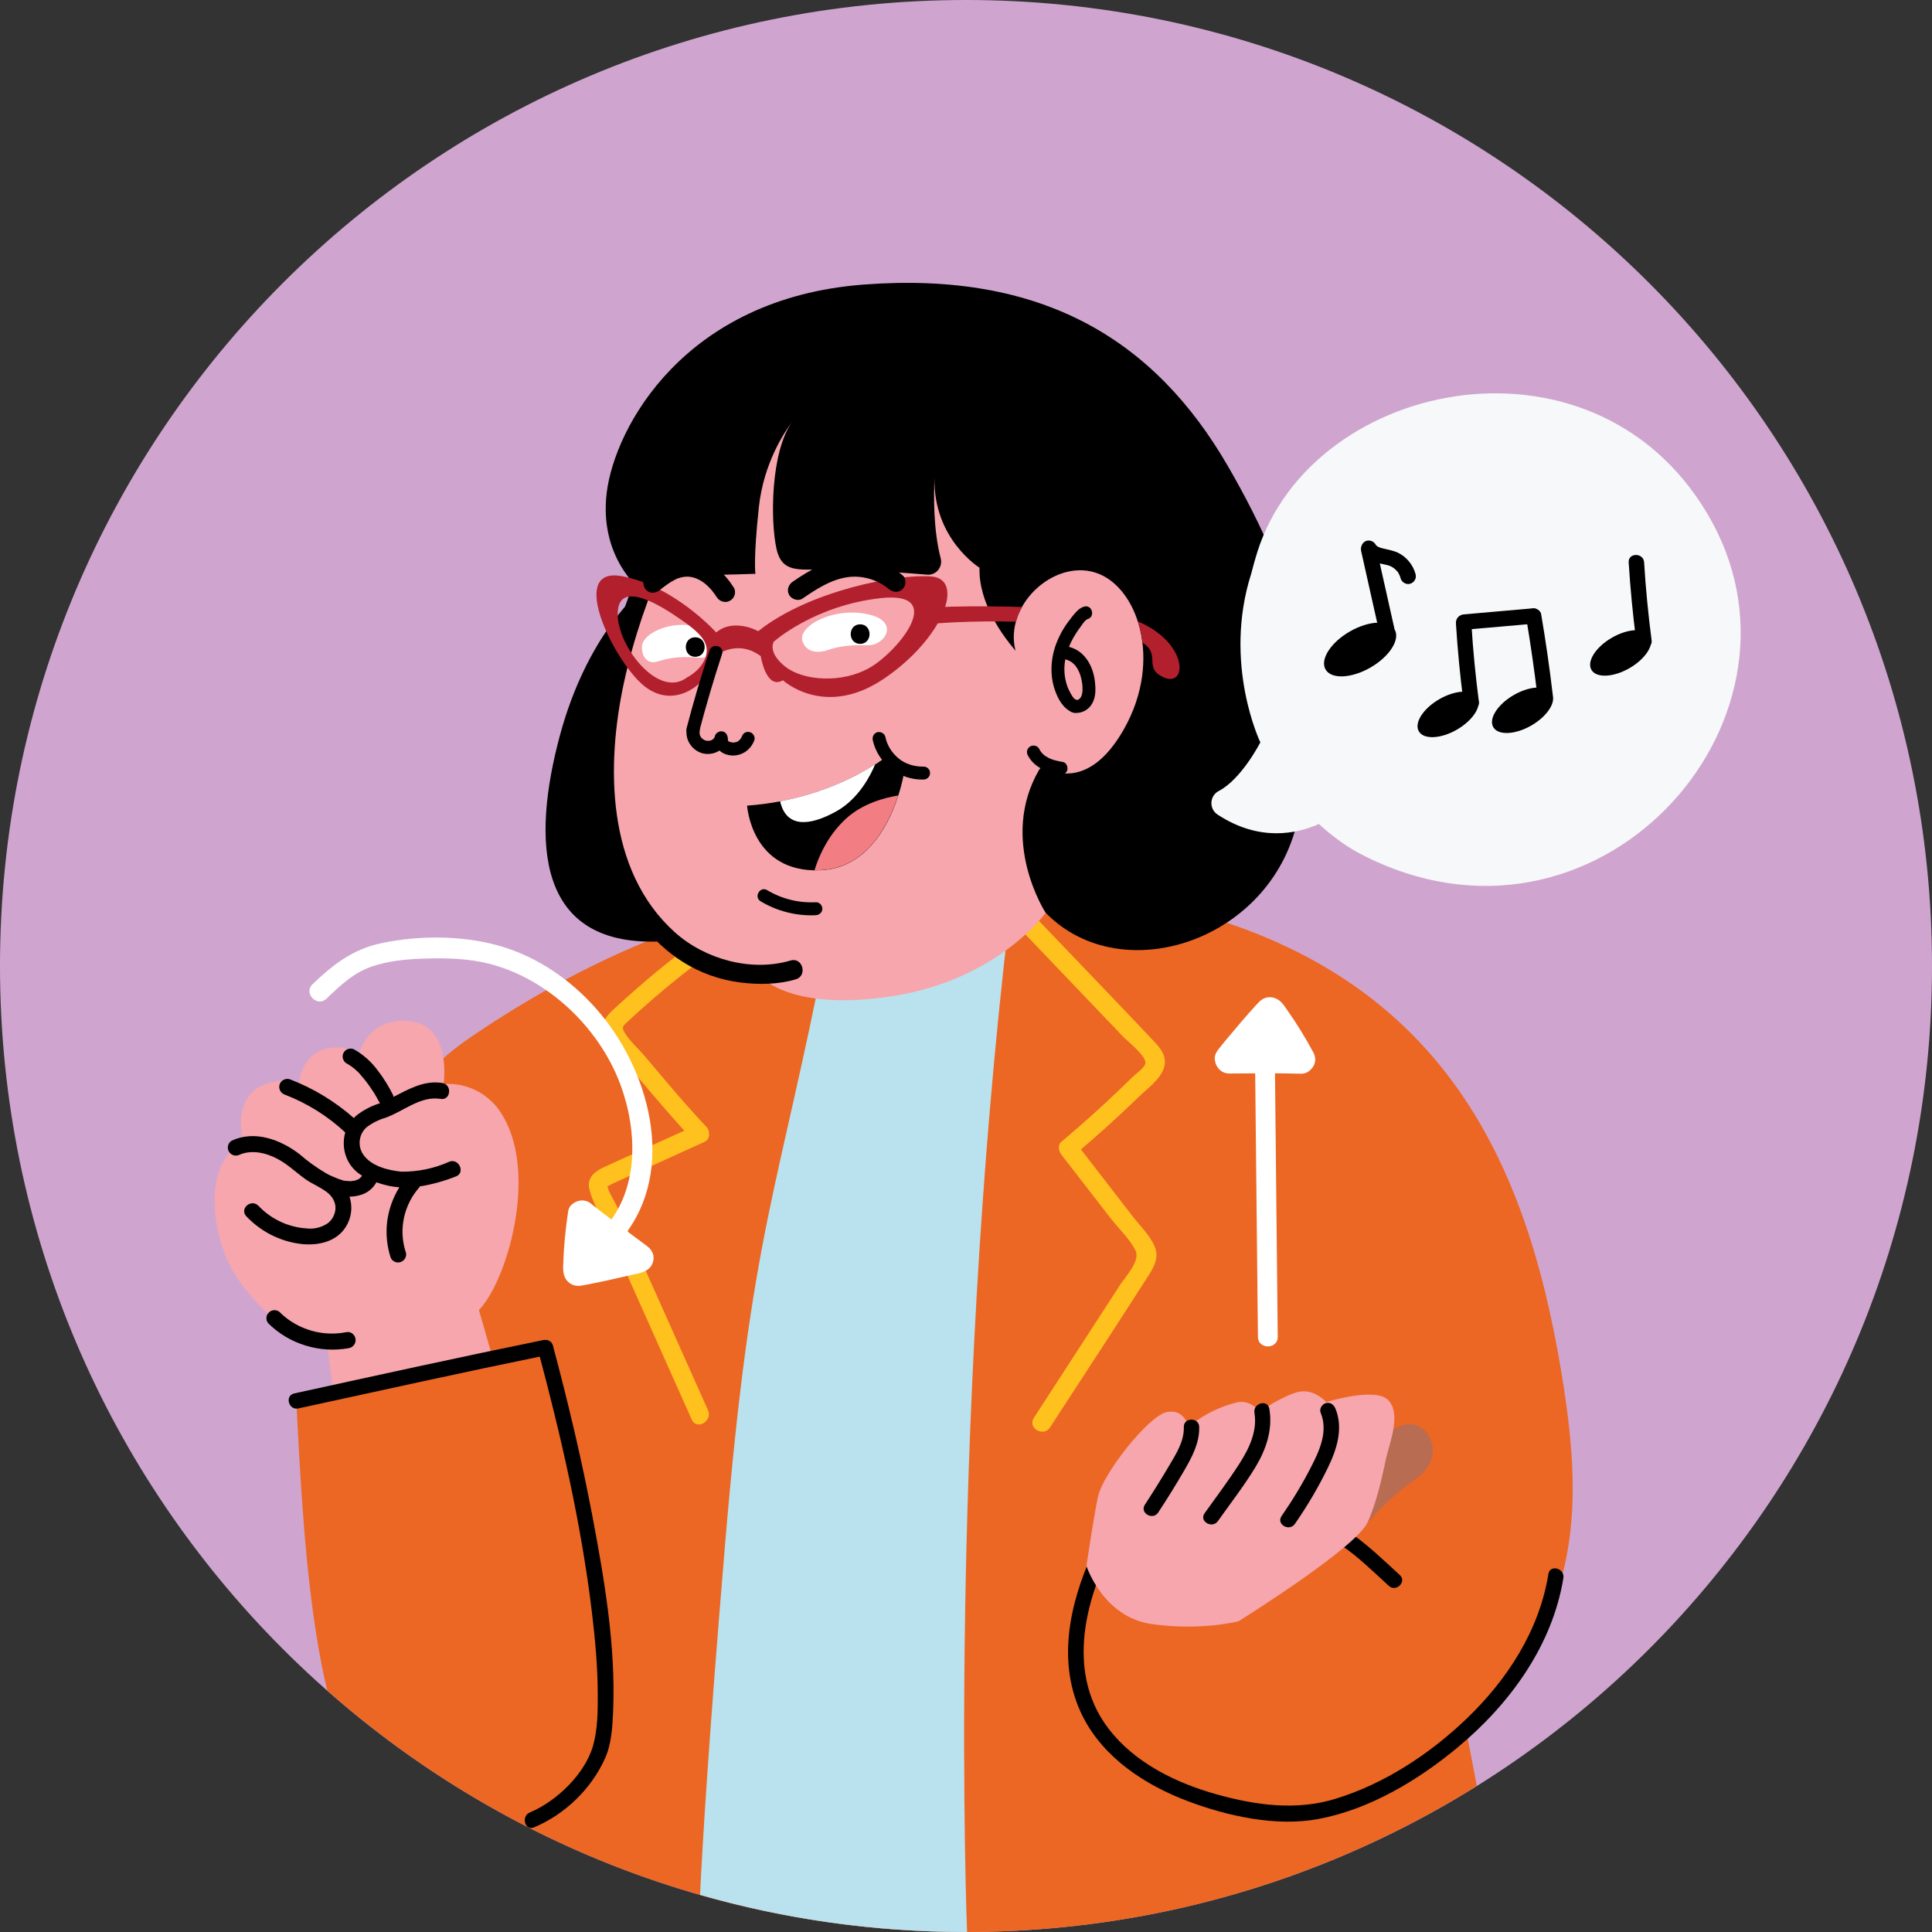<svg width="200" height="200" viewBox="0 0 200 200" fill="none" xmlns="http://www.w3.org/2000/svg">
<rect x="0" y="0" width="200" height="200" fill="#333333" stroke="none"/>
<g clip-path="url(#clip0_520_6464)">
<path d="M100 200C155.228 200 200 155.228 200 100C200 44.772 155.228 0 100 0C44.772 0 0 44.772 0 100C0 155.228 44.772 200 100 200Z" fill="#CFA5CF"/>
<path d="M161.67 142.27C157.91 119.4 148.64 98.5 116.4 92.87C98.61 89.76 75.31 89.2 48.6 107.45C31.01 119.47 41 140.44 37.95 142.98L30.68 145.03C30.68 145.03 31.1 154.76 31.78 161.56C32.34 167.18 33.04 171.55 33.88 175.01C51.5 190.56 74.65 200 100 200C119.42 200 137.54 194.46 152.88 184.88L151.84 179.43C163.25 167.48 164.16 157.47 161.67 142.27Z" fill="#EC6723"/>
<path d="M113.07 160.83C110.68 166.11 109.36 172.25 112.08 177.67C114.26 182 118.55 184.79 122.97 186.46C127.1 188.01 132.09 189.12 136.49 188.3C141.8 187.3 146.81 184.29 150.91 180.88C156.27 176.42 160.7 170.37 161.84 163.36C162 162.35 160.46 161.92 160.29 162.93C159.35 168.78 156.04 173.87 151.82 177.92C148.01 181.57 143.32 184.66 138.25 186.21C134.18 187.46 129.98 186.88 125.94 185.75C121.73 184.57 117.46 182.49 114.75 178.94C110.82 173.79 111.95 167.17 114.45 161.64C114.88 160.7 113.5 159.89 113.07 160.83Z" fill="black"/>
<path d="M74.1 95.95C71.79 97.56 69.55 99.26 67.39 101.07C66.29 102 65.2 102.95 64.14 103.92C63.42 104.59 62.39 105.34 62.38 106.44C62.38 107.49 63.34 108.32 63.96 109.06C64.85 110.11 65.74 111.17 66.64 112.22C68.32 114.2 70 116.17 71.78 118.06C71.85 117.55 71.91 117.04 71.98 116.53C68.85 117.95 65.71 119.36 62.59 120.79C61.54 121.27 60.67 121.95 61.04 123.24C61.47 124.74 62.35 126.21 62.98 127.63C65.86 134.07 68.74 140.52 71.61 146.96C72.12 148.1 73.8 147.11 73.29 145.98C70.75 140.29 68.21 134.61 65.67 128.92C65.06 127.56 64.45 126.19 63.84 124.83C63.67 124.44 62.84 123.16 62.9 122.72C62.88 122.88 63.14 122.66 63.33 122.57C63.7 122.4 64.08 122.23 64.45 122.06C67.28 120.77 70.11 119.49 72.94 118.2C73.53 117.93 73.53 117.09 73.14 116.67C71.71 115.15 70.34 113.58 68.99 111.99C68.23 111.1 67.48 110.21 66.73 109.32C66.07 108.54 65.15 107.74 64.64 106.86C64.3 106.27 64.55 106.17 65 105.74C65.44 105.32 65.89 104.91 66.34 104.51C67.24 103.7 68.16 102.91 69.1 102.13C71.02 100.54 73.02 99.03 75.06 97.61C76.1 96.92 75.13 95.23 74.1 95.95Z" fill="#FFC11E"/>
<path d="M105.09 95.62C108.8 99.51 112.52 103.4 116.23 107.28C116.73 107.81 118.76 109.37 118.56 110.12C118.44 110.57 117.53 111.2 117.2 111.53C116.75 111.97 116.3 112.41 115.85 112.84C113.92 114.69 111.93 116.46 109.89 118.18C109.45 118.55 109.59 119.17 109.89 119.55C111.57 121.72 113.24 123.89 114.92 126.05C115.74 127.11 116.96 128.26 117.55 129.46C118.07 130.52 116.51 132.15 115.94 133.03C112.97 137.61 109.99 142.2 107.02 146.78C106.34 147.83 108.02 148.81 108.7 147.76C112.12 142.49 115.57 137.24 118.95 131.95C119.53 131.04 119.99 130.1 119.53 129.03C119.04 127.87 117.96 126.84 117.2 125.85C115.22 123.29 113.24 120.73 111.26 118.16C111.26 118.62 111.26 119.08 111.26 119.53C113.54 117.61 115.76 115.61 117.9 113.53C118.76 112.69 120.17 111.7 120.51 110.48C120.82 109.39 120.17 108.55 119.47 107.81C115.17 103.25 110.8 98.74 106.47 94.2C105.6 93.34 104.23 94.72 105.09 95.62Z" fill="#FFC11E"/>
<path d="M104.51 94.71C106.38 78.95 90.89 70.46 85.68 97.22C80.47 123.97 77.82 127.04 75.08 159.63C73.36 180.13 72.71 191.03 72.47 196.16C81.22 198.66 90.45 200 100 200C100.04 200 100.08 200 100.11 200C100.11 199.94 98.08 148.98 104.51 94.71Z" fill="#B9E2EE"/>
<path d="M66.36 61.13C66.36 61.13 60.78 65.59 57.94 76.21C55.1 86.82 55.26 98.3 68.84 97.43C68.84 97.43 57.32 87.32 66.36 61.13Z" fill="black"/>
<path d="M78.5 100.83C78.5 100.83 81.32 104.81 92.32 103.13C103.32 101.45 108.26 94.48 108.26 94.48C108.26 94.48 103.17 86.67 107.85 79.26C107.85 79.26 112.29 82.69 116.38 75.48C120.47 68.27 117.73 60.59 113.38 59.26C109.03 57.93 103.96 62.7 105.15 67.36C105.15 67.36 101.87 64.16 103.01 57.32C104.15 50.48 104.15 50.48 104.15 50.48L96.91 46.39L82.51 42.27L68.6 50.7L67.68 57.96C67.68 57.96 61.12 71.68 62.73 83.42C64.34 95.16 72.41 101.25 78.5 100.83Z" fill="#F6A6AC"/>
<path d="M62.81 50.98C61.97 57.73 66.36 61.13 66.36 61.13L67.8 58.58C67.98 60.29 68.65 59.57 71.96 59.54C75.27 59.51 78.2 59.4 78.2 59.4C78.2 59.4 77.97 57.93 78.56 52.48C79.05 47.9 81.27 44.63 81.98 43.71C79.79 46.78 79.73 53.87 80.38 56.8C81.05 59.82 83.34 58.73 87.74 58.94C90.52 59.06 93.88 59.32 95.99 59.49C96.91 59.56 97.61 58.7 97.38 57.8C96.61 54.83 96.65 51.3 96.74 49.46C96.59 55.79 101.4 58.77 101.4 58.77C101.28 62.52 104.02 66.05 104.88 67.06C104.93 67.13 104.98 67.18 105.01 67.22C105.03 67.24 105.05 67.27 105.06 67.29C105.07 67.31 105.09 67.32 105.09 67.32C105.12 67.35 105.12 67.35 105.12 67.35C103.93 62.7 109 57.93 113.35 59.26C117.71 60.59 120.44 68.26 116.35 75.48C112.6 82.11 108.53 79.74 107.91 79.31C107.82 79.4 107.71 79.51 107.59 79.66C107.59 79.66 107.59 79.66 107.58 79.67C103.34 86.95 108.24 94.48 108.24 94.48C116.17 102.64 132.05 97.28 134.45 84.32C136.84 71.35 134.68 61.32 127.11 48.25C119.55 35.19 107.93 28.04 89.39 29.46C70.85 30.87 63.65 44.23 62.81 50.98Z" fill="black"/>
<path d="M117.8 64.33C118.02 65.03 118.19 65.77 118.29 66.54C120.24 67.79 118.29 69.15 120.49 70.13C122.91 71.2 123.06 66.57 117.8 64.33Z" fill="#B3202D"/>
<path d="M96.11 64.6C96.11 64.6 99.21 64.3 103.44 64.33C104 64.34 104.58 64.34 105.18 64.36C105.32 63.83 105.53 63.32 105.81 62.84C104.8 62.8 103.87 62.78 103.02 62.78C99.1 62.72 96.94 62.87 96.94 62.87L96.11 64.6Z" fill="#B3202D"/>
<path d="M90.17 63.67C93.08 64.45 91.61 66.89 89.74 66.8C87.87 66.71 86.44 67.02 85.7 67.29C84.96 67.56 83.54 67.72 83.07 66.38C82.53 64.79 86.48 62.67 90.17 63.67Z" fill="white"/>
<path d="M72.86 65.14C74.72 65.99 74.43 68.28 72.25 68.08C70.07 67.88 68.89 68.23 68.03 68.49C67.17 68.75 66.44 68.18 66.45 66.97C66.46 65.41 70.13 63.9 72.86 65.14Z" fill="white"/>
<path d="M81.84 99.43C77.79 100.64 72.97 99.31 69.86 96.51C62.75 90.12 62.73 79.24 64.6 70.62C65.59 66.07 67.12 61.63 69.04 57.39C69.57 56.22 67.83 55.19 67.3 56.37C63.45 64.88 60.59 74.61 61.8 84.03C62.85 92.23 67.85 100.6 76.67 101.71C78.53 101.94 80.57 101.92 82.38 101.38C83.62 101.01 83.09 99.06 81.84 99.43Z" fill="black"/>
<path d="M66.15 70.53C69.2 73.59 72.34 71.22 73.16 69.85C73.97 68.49 74.03 67.92 74.03 67.92C74.03 67.92 76.25 66.08 78.75 67.92C78.75 67.92 79.3 71.45 81.05 70.42C81.05 70.42 85.36 74.43 91.52 70.25C97.68 66.07 99.89 59.98 96.46 59.68C93.02 59.37 83.78 61.12 78.49 65.34C78.49 65.34 75.98 63.93 74.14 65.47C74.14 65.47 69.87 60.7 64.41 59.65C58.94 58.61 63.09 67.47 66.15 70.53ZM80.11 66.42C80.11 66.42 84.28 62.68 91.17 61.92C98.06 61.16 93.02 67.37 90.1 69.08C87.17 70.8 83.09 70.48 81.24 68.97C79.4 67.47 80.11 66.42 80.11 66.42ZM69.6 63.54C72.3 65.31 73.48 66.37 73.09 67.87C72.7 69.36 71.12 70.13 71.12 70.13C68.2 72.35 64.06 67.04 63.95 63.76C63.82 60.49 66.89 61.77 69.6 63.54Z" fill="#B3202D"/>
<path d="M76.79 76.25C76.79 76.26 76.74 76.39 76.78 76.29C76.82 76.19 76.77 76.3 76.76 76.32C76.73 76.38 76.69 76.44 76.65 76.5C76.58 76.6 76.72 76.42 76.67 76.48C76.65 76.51 76.62 76.53 76.6 76.56C76.55 76.61 76.49 76.65 76.45 76.7C76.47 76.68 76.56 76.62 76.49 76.67C76.46 76.69 76.43 76.71 76.4 76.73C76.37 76.75 76.34 76.77 76.31 76.78C76.29 76.79 76.17 76.84 76.28 76.8C76.39 76.76 76.26 76.81 76.24 76.81C76.2 76.82 76.17 76.83 76.13 76.84C76.1 76.85 76.04 76.85 76.02 76.86C76.06 76.83 76.16 76.85 76.04 76.86C75.97 76.87 75.9 76.87 75.83 76.86C75.82 76.86 75.67 76.84 75.78 76.86C75.89 76.88 75.76 76.85 75.73 76.85C75.66 76.83 75.58 76.81 75.51 76.79C75.39 76.75 75.59 76.84 75.52 76.79C75.49 76.77 75.45 76.76 75.42 76.74C75.4 76.73 75.28 76.67 75.37 76.71C75.41 76.74 75.41 76.74 75.39 76.72C75.35 76.68 75.37 76.7 75.42 76.77C75.41 76.75 75.39 76.72 75.38 76.7C75.31 76.59 75.42 76.84 75.38 76.7C75.36 76.64 75.35 76.57 75.34 76.51C75.32 76.43 75.35 76.66 75.34 76.54C75.34 76.5 75.33 76.45 75.33 76.41C75.3 76.06 75.04 75.72 74.66 75.74C74.32 75.76 73.96 76.04 73.99 76.41C74.01 76.64 74.03 76.88 74.1 77.1C74.21 77.4 74.37 77.63 74.63 77.82C75 78.1 75.52 78.23 75.98 78.21C76.96 78.16 77.76 77.53 78.09 76.62C78.21 76.29 77.96 75.87 77.62 75.79C77.24 75.69 76.92 75.89 76.79 76.25Z" fill="black"/>
<path d="M74.02 76.19C74.01 76.23 74 76.27 73.98 76.31C73.94 76.43 74.05 76.19 73.98 76.3C73.96 76.33 73.95 76.36 73.93 76.39C73.87 76.48 73.9 76.41 73.95 76.37C73.92 76.39 73.89 76.44 73.86 76.47C73.84 76.49 73.78 76.53 73.77 76.56C73.79 76.52 73.88 76.48 73.79 76.54C73.76 76.56 73.73 76.58 73.7 76.6C73.66 76.62 73.58 76.7 73.69 76.61C73.66 76.63 73.58 76.65 73.54 76.66C73.5 76.67 73.46 76.68 73.41 76.69C73.33 76.71 73.56 76.68 73.43 76.69C73.35 76.69 73.23 76.67 73.16 76.69C73.21 76.68 73.3 76.71 73.18 76.69C73.14 76.68 73.09 76.67 73.05 76.66C73.01 76.65 72.98 76.64 72.94 76.62C72.8 76.57 73.06 76.69 72.94 76.62C72.87 76.58 72.8 76.54 72.73 76.49C72.66 76.45 72.83 76.58 72.74 76.5C72.71 76.47 72.67 76.44 72.64 76.41C72.63 76.4 72.62 76.39 72.61 76.38C72.56 76.32 72.57 76.33 72.63 76.41C72.61 76.41 72.58 76.33 72.57 76.32C72.55 76.29 72.53 76.26 72.51 76.22C72.5 76.2 72.49 76.18 72.48 76.16C72.46 76.11 72.47 76.13 72.5 76.22C72.47 76.21 72.44 76.02 72.43 75.98C72.43 75.97 72.41 75.87 72.41 75.87C72.42 75.97 72.43 75.99 72.42 75.94C72.42 75.92 72.42 75.9 72.42 75.87C72.42 75.78 72.42 75.69 72.44 75.6C72.46 75.44 72.35 75.23 72.24 75.12C72.12 75 71.93 74.92 71.76 74.92C71.59 74.93 71.41 74.98 71.28 75.12C71.15 75.26 71.11 75.41 71.08 75.6C70.94 76.67 71.7 77.71 72.72 77.98C73.8 78.26 75.03 77.68 75.3 76.56C75.38 76.22 75.19 75.81 74.83 75.73C74.5 75.64 74.11 75.83 74.02 76.19Z" fill="black"/>
<path d="M72.38 75.73C73.09 73.03 73.88 70.34 74.75 67.69C75.02 66.87 73.72 66.51 73.45 67.33C72.58 69.98 71.78 72.67 71.08 75.37C70.86 76.21 72.16 76.57 72.38 75.73Z" fill="black"/>
<path d="M93.44 59.56C91.88 58.25 89.84 57.5 87.79 57.72C85.65 57.95 83.8 59.02 82.06 60.22C81.61 60.53 81.41 61.1 81.7 61.6C81.96 62.04 82.63 62.27 83.08 61.96C84.48 61 86 60 87.72 59.75C89.23 59.53 90.85 60 92.01 60.98C92.43 61.33 93.03 61.39 93.44 60.98C93.8 60.63 93.86 59.91 93.44 59.56Z" fill="black"/>
<path d="M75.95 60.81C75.01 59.33 73.63 58.02 71.83 57.75C69.89 57.46 68.33 58.47 66.89 59.64C66.47 59.99 66.53 60.71 66.89 61.07C67.31 61.49 67.89 61.42 68.32 61.07C68.81 60.67 69.32 60.29 69.89 60C70.36 59.76 70.94 59.65 71.41 59.71C72.64 59.88 73.56 60.82 74.2 61.82C74.49 62.28 75.1 62.46 75.58 62.18C76.05 61.92 76.25 61.27 75.95 60.81Z" fill="black"/>
<path d="M89.04 66.65C90.34 66.65 90.34 64.63 89.04 64.63C87.74 64.63 87.74 66.65 89.04 66.65Z" fill="black"/>
<path d="M71.97 67.99C73.27 67.99 73.27 65.97 71.97 65.97C70.67 65.97 70.67 67.99 71.97 67.99Z" fill="black"/>
<path d="M95.61 79.36C94.69 79.38 93.7 79.09 93.02 78.51C92.65 78.2 92.39 77.9 92.16 77.54C91.9 77.11 91.76 76.79 91.65 76.27C91.57 75.92 91.16 75.71 90.82 75.8C90.46 75.9 90.27 76.27 90.35 76.63C90.89 79.04 93.13 80.77 95.61 80.7C95.97 80.69 96.28 80.4 96.28 80.03C96.29 79.67 95.98 79.35 95.61 79.36Z" fill="black"/>
<path d="M92.01 78.13C92.01 78.13 86.62 82.72 77.34 83.4C77.34 83.4 77.77 90.38 84.92 90.09C92.07 89.8 93.58 80.01 93.58 80.01L92.01 78.13Z" fill="black"/>
<path d="M80.76 82.95C81.37 85.67 83.74 85.58 86.61 83.97C88.92 82.67 90.16 80.19 90.59 79.13C88.83 80.26 85.46 82.06 80.76 82.95Z" fill="white"/>
<path d="M84.32 90.08C84.51 90.09 84.7 90.09 84.91 90.08C89.79 89.88 92.04 85.26 92.98 82.35C91.55 82.58 89.33 83.17 87.63 84.7C85.56 86.56 84.65 88.99 84.32 90.08Z" fill="#F27D83"/>
<path d="M78.74 93.3C80.45 94.33 82.46 94.84 84.46 94.74C84.82 94.72 85.13 94.44 85.13 94.07C85.13 93.72 84.82 93.38 84.46 93.4C82.69 93.49 80.94 93.06 79.42 92.15C78.68 91.7 78 92.86 78.74 93.3Z" fill="black"/>
<path d="M111.06 73.75C111.86 73.94 112.67 73.53 113.06 72.83C113.48 72.09 113.43 71.19 113.32 70.38C113.11 68.87 112.25 67.37 110.69 66.97C109.85 66.75 109.49 68.05 110.33 68.27C111.28 68.51 111.77 69.43 111.96 70.37C112.05 70.83 112.12 71.38 112.01 71.84C111.96 72.06 111.89 72.22 111.73 72.36C111.7 72.38 111.58 72.45 111.59 72.44C111.5 72.47 111.51 72.48 111.42 72.45C110.57 72.25 110.21 73.55 111.06 73.75Z" fill="black"/>
<path d="M112.22 62.8C111.69 62.96 111.37 63.37 111.03 63.78C110.68 64.22 110.34 64.68 110.05 65.16C109.5 66.09 109.09 67.13 108.93 68.2C108.78 69.23 108.83 70.31 109.16 71.31C109.48 72.29 110.04 73.37 111.05 73.75C111.86 74.06 112.21 72.76 111.41 72.45C111.11 72.34 110.9 71.9 110.75 71.63C110.56 71.27 110.42 70.9 110.33 70.5C110.15 69.77 110.14 68.99 110.28 68.25C110.43 67.47 110.71 66.73 111.1 66.04C111.31 65.67 111.54 65.31 111.8 64.97C111.97 64.74 112.3 64.18 112.59 64.09C113.41 63.85 113.06 62.55 112.22 62.8Z" fill="black"/>
<path d="M106.4 78.19C107.02 79.41 108.38 79.97 109.66 80.18C109.84 80.21 110.01 80.21 110.18 80.11C110.32 80.03 110.45 79.87 110.49 79.71C110.56 79.38 110.39 78.94 110.02 78.88C109.73 78.83 109.44 78.77 109.15 78.69C109.01 78.65 108.87 78.6 108.73 78.54C108.64 78.51 108.83 78.59 108.75 78.55C108.72 78.53 108.69 78.52 108.66 78.51C108.59 78.48 108.53 78.44 108.46 78.41C108.35 78.35 108.25 78.28 108.15 78.22C108.05 78.15 108.22 78.28 108.16 78.23C108.14 78.21 108.11 78.19 108.09 78.17C108.04 78.13 108 78.09 107.96 78.05C107.91 78 107.86 77.95 107.82 77.9C107.8 77.88 107.78 77.85 107.76 77.83C107.7 77.76 107.77 77.83 107.78 77.86C107.76 77.8 107.7 77.74 107.67 77.69C107.63 77.63 107.6 77.57 107.57 77.51C107.41 77.2 106.94 77.08 106.65 77.27C106.32 77.47 106.22 77.85 106.4 78.19Z" fill="black"/>
<path d="M132.93 156.86C134.91 157.82 136.98 158.71 138.81 159.94C140.58 161.13 142.17 162.71 143.77 164.17C144.53 164.86 145.67 163.73 144.9 163.04C143.22 161.51 141.57 159.89 139.69 158.61C137.84 157.35 135.74 156.45 133.74 155.48C132.82 155.03 132 156.41 132.93 156.86Z" fill="black"/>
<path fill-rule="evenodd" clip-rule="evenodd" d="M33.82 138.87C33.82 138.87 29.92 137.98 27.84 136.08C23.69 132.27 22.84 129.12 22.4 126.5C21.59 121.68 23.48 118.78 25.24 118.43C25.24 118.43 23.96 114.32 26.72 112.58C27.36 112.23 28.06 112.01 28.78 111.93C29.5 111.86 30.24 111.93 30.93 112.14C30.93 112.14 31.22 109.11 33.77 108.56C36.32 108.02 37.13 109.29 37.13 109.29C37.13 109.29 37.87 105.28 42.36 105.71C46.85 106.14 45.92 112.22 45.92 112.22C47.17 112.13 48.42 112.4 49.52 113.01C50.62 113.61 51.52 114.53 52.12 115.63C55.62 121.66 52.54 132.5 49.58 135.62L50.9 140.2L34.44 143.72L33.82 138.87Z" fill="#F6A6AC"/>
<path d="M35.83 137.91C34.62 138.14 33.38 138.09 32.2 137.74C31.02 137.4 29.94 136.78 29.05 135.93C28.91 135.76 28.71 135.65 28.49 135.63C28.27 135.61 28.05 135.68 27.88 135.82C27.8 135.89 27.73 135.98 27.67 136.07C27.62 136.17 27.59 136.27 27.58 136.38C27.57 136.49 27.58 136.6 27.61 136.7C27.64 136.8 27.7 136.9 27.77 136.99C28.85 138.06 30.18 138.85 31.63 139.29C33.08 139.74 34.62 139.83 36.11 139.56C36.22 139.54 36.32 139.5 36.42 139.44C36.51 139.38 36.59 139.3 36.66 139.21C36.72 139.12 36.77 139.02 36.79 138.91C36.81 138.8 36.82 138.69 36.8 138.58C36.78 138.47 36.74 138.37 36.68 138.27C36.62 138.18 36.54 138.1 36.45 138.03C36.36 137.97 36.26 137.92 36.15 137.9C36.05 137.89 35.94 137.89 35.83 137.91Z" fill="black"/>
<path d="M46.51 120.26C44.95 120.96 43.26 121.31 41.55 121.29C40.17 121.16 38.34 120.7 37.55 119.44C37.28 119.01 37.18 118.5 37.25 118C37.32 117.5 37.56 117.04 37.94 116.7C38.52 116.26 39.18 115.92 39.88 115.72C41.76 115.06 43.52 113.41 45.62 113.76C46.67 113.93 46.83 112.27 45.78 112.11C43.9 111.81 42.33 112.74 40.73 113.55C40.73 113.48 40.71 113.4 40.68 113.34C40.23 112.43 39.69 111.57 39.07 110.77C38.41 109.88 37.56 109.13 36.59 108.6C36.49 108.56 36.38 108.54 36.27 108.55C36.16 108.55 36.05 108.58 35.95 108.62C35.85 108.66 35.76 108.73 35.69 108.81C35.62 108.89 35.56 108.98 35.52 109.08C35.45 109.28 35.45 109.5 35.54 109.7C35.62 109.9 35.78 110.05 35.98 110.14L36.14 110.24L36.41 110.42L36.69 110.64L36.82 110.75C37.02 110.92 37.21 111.11 37.37 111.32C37.54 111.51 37.7 111.71 37.86 111.91C38.17 112.3 38.43 112.7 38.7 113.1L38.66 113.03L38.71 113.11C38.74 113.15 38.77 113.2 38.79 113.25L38.95 113.52C39.05 113.69 39.14 113.86 39.23 114.04C39.26 114.1 39.3 114.15 39.35 114.2C38.43 114.48 37.58 114.93 36.83 115.53C36.76 115.6 36.7 115.68 36.63 115.74C34.69 114.03 32.46 112.67 30.04 111.74C29.83 111.66 29.61 111.67 29.4 111.76C29.2 111.85 29.04 112.02 28.96 112.22C28.88 112.43 28.89 112.65 28.98 112.86C29.07 113.06 29.24 113.22 29.44 113.3C31.78 114.19 33.92 115.53 35.74 117.23C35.5 118.07 35.54 118.97 35.85 119.79C36.16 120.59 36.73 121.26 37.47 121.7C37.46 121.76 37.4 121.81 37.36 121.86C37.33 121.88 37.31 121.9 37.29 121.93C37.29 121.97 37.16 122.02 37.12 122.06L37.02 122.11L36.87 122.17L36.78 122.2C36.73 122.22 36.67 122.23 36.62 122.23L36.28 122.28L36.18 122.27L36.04 122.26C35.9 122.26 35.77 122.24 35.63 122.22C35.63 122.22 35.42 122.2 35.56 122.21L35.37 122.15L34.98 122.02C34.71 121.91 34.45 121.79 34.18 121.68C33.91 121.56 33.83 121.48 33.66 121.4C32.72 120.84 31.83 120.2 31.01 119.48C29.05 117.98 26.38 116.97 23.99 118.08C23.81 118.19 23.68 118.35 23.62 118.55C23.56 118.75 23.57 118.96 23.66 119.14C23.75 119.33 23.9 119.48 24.09 119.56C24.28 119.64 24.49 119.65 24.69 119.58C26.3 118.84 28.16 119.51 29.53 120.46C30.25 120.96 30.9 121.56 31.62 122.07C32.34 122.58 33.21 122.9 33.9 123.46C34.29 123.76 34.57 124.18 34.69 124.66C34.77 125.03 34.73 125.42 34.58 125.77C34.45 126.11 34.22 126.41 33.93 126.63C33.31 127.05 32.55 127.25 31.8 127.17C29.89 127.06 28.09 126.23 26.77 124.84C26.01 124.05 24.77 125.11 25.49 125.9C26.96 127.46 28.93 128.48 31.06 128.76C32.81 128.99 34.81 128.6 35.8 127C36.09 126.54 36.28 126.02 36.34 125.48C36.41 124.94 36.35 124.39 36.18 123.88C36.62 123.87 37.05 123.8 37.46 123.66C38.1 123.44 38.64 122.99 38.96 122.39C39.38 122.54 39.81 122.66 40.24 122.76C40.6 122.83 40.97 122.88 41.34 122.91C40.67 123.99 40.24 125.2 40.08 126.46C39.93 127.72 40.05 129 40.45 130.21C40.5 130.31 40.56 130.4 40.64 130.47C40.72 130.54 40.81 130.6 40.92 130.64C41.02 130.68 41.13 130.7 41.24 130.69C41.35 130.69 41.46 130.66 41.56 130.61C41.76 130.52 41.91 130.35 41.99 130.15C42.07 129.94 42.06 129.72 41.97 129.52C41.62 128.38 41.57 127.18 41.83 126.01C42.09 124.85 42.64 123.77 43.43 122.89C43.44 122.87 43.44 122.84 43.44 122.82C44.74 122.61 46.01 122.26 47.23 121.77C48.19 121.38 47.49 119.87 46.51 120.26Z" fill="black"/>
<path d="M30.88 145.8C39.47 143.93 48.06 142.03 56.68 140.27C57.69 140.06 57.26 138.52 56.25 138.72C47.63 140.48 39.04 142.37 30.45 144.25C29.45 144.48 29.88 146.02 30.88 145.8Z" fill="black"/>
<path d="M55.28 189.17C58.47 187.83 61.2 185.21 62.63 182.03C63.3 180.54 63.4 178.79 63.47 177.18C63.75 170.47 62.59 163.64 61.35 157.08C60.22 151.1 58.81 145.18 57.24 139.3C56.97 138.3 55.43 138.73 55.69 139.73C58.07 148.64 60.16 157.69 61.27 166.86C61.61 169.68 61.87 172.53 61.88 175.38C61.89 177.1 61.87 178.91 61.43 180.58C60.65 183.54 57.68 186.44 54.84 187.63C53.92 188.01 54.33 189.57 55.28 189.17Z" fill="black"/>
<path d="M60.261 125.77C59.98 127.61 59.821 129.47 59.791 131.34C59.791 131.44 59.791 131.54 59.84 131.62C59.901 131.7 66.15 130.31 66.16 130.23C66.16 130.23 61.73 126.95 60.261 125.77Z" fill="white"/>
<path d="M58.821 125.37C58.551 127.14 58.371 128.92 58.311 130.71C58.291 131.27 58.251 131.86 58.551 132.37C58.831 132.84 59.341 133.13 59.891 133.11C60.181 133.1 60.481 133.03 60.761 132.98C62.291 132.69 63.811 132.34 65.321 131.99C66.061 131.82 67.041 131.71 67.451 130.98C67.641 130.66 67.721 130.19 67.601 129.83C67.471 129.44 67.241 129.18 66.911 128.94C65.391 127.82 63.881 126.69 62.381 125.55C62.251 125.45 62.131 125.36 62.001 125.26C61.941 125.21 61.881 125.17 61.821 125.12C61.801 125.1 61.771 125.08 61.751 125.06C61.611 124.96 62.041 125.29 61.911 125.18C61.711 125.03 61.511 124.87 61.321 124.71C61.001 124.45 60.691 124.27 60.261 124.27C59.891 124.27 59.451 124.43 59.201 124.71C58.701 125.25 58.551 126.3 59.201 126.83C61.041 128.3 62.941 129.69 64.831 131.09C65.021 131.23 65.221 131.38 65.411 131.52C65.231 130.84 65.051 130.15 64.871 129.47C64.961 129.38 65.051 129.29 65.131 129.2C65.281 128.98 65.481 128.85 65.741 128.79C65.741 128.79 65.731 128.79 65.731 128.8C65.711 128.8 65.701 128.81 65.681 128.81C65.631 128.82 65.591 128.84 65.541 128.85C65.391 128.89 65.231 128.93 65.081 128.97C64.591 129.09 64.101 129.2 63.611 129.31C62.521 129.56 61.431 129.8 60.331 130.02C60.141 130.06 59.951 130.1 59.751 130.13C59.661 130.15 59.371 130.19 59.751 130.13C60.091 130.08 59.951 130.11 59.881 130.11C59.581 130.12 60.321 130.11 60.591 130.31C60.771 130.49 60.951 130.67 61.131 130.85C61.381 131.42 61.281 131.43 61.291 131.08C61.291 130.96 61.301 130.83 61.301 130.71C61.311 130.5 61.311 130.3 61.321 130.09C61.341 129.61 61.371 129.14 61.411 128.66C61.451 128.21 61.491 127.75 61.541 127.3C61.571 127.07 61.591 126.85 61.621 126.62C61.561 126.99 61.631 126.58 61.631 126.53C61.651 126.41 61.671 126.28 61.681 126.16C61.741 125.75 61.751 125.38 61.531 125.01C61.351 124.7 60.991 124.4 60.641 124.32C59.951 124.16 58.941 124.54 58.821 125.37Z" fill="white"/>
<path d="M33.8 103.38C35.24 101.99 36.62 100.68 38.56 100.03C40.14 99.5 41.8 99.32 43.45 99.25C45.59 99.17 47.81 99.17 49.91 99.6C56.3 100.91 61.92 106.14 64.2 112.21C66.03 117.09 66.19 123.25 62.45 127.28C61.55 128.25 63 129.7 63.9 128.73C70.16 121.97 67.52 111.37 62.16 104.94C59.64 101.91 56.36 99.49 52.61 98.2C48.55 96.81 43.61 96.75 39.42 97.65C36.49 98.28 34.43 99.89 32.33 101.91C31.4 102.85 32.85 104.3 33.8 103.38Z" fill="white"/>
<path d="M132.27 138.39C132.17 128.77 132.07 119.15 131.97 109.53C131.96 108.21 129.91 108.21 129.92 109.53C130.02 119.15 130.12 128.77 130.22 138.39C130.23 139.71 132.28 139.71 132.27 138.39Z" fill="white"/>
<path d="M134.631 109.66C133.751 108.02 132.761 106.43 131.671 104.92C131.611 104.84 131.551 104.76 131.461 104.73C131.361 104.7 127.201 109.57 127.241 109.64C127.241 109.63 132.751 109.6 134.631 109.66Z" fill="white"/>
<path d="M135.931 108.9C135.151 107.46 134.301 106.06 133.361 104.72C133.051 104.28 132.761 103.77 132.301 103.48C131.801 103.17 131.191 103.14 130.691 103.44C130.451 103.58 130.271 103.79 130.081 103.99C129.021 105.14 128.011 106.34 127.011 107.54C126.801 107.79 126.591 108.04 126.391 108.3C126.081 108.69 125.711 109.09 125.751 109.63C125.811 110.43 126.391 111.13 127.251 111.13C129.711 111.11 132.181 111.08 134.651 111.15C135.431 111.17 136.181 110.44 136.151 109.65C136.111 108.82 135.491 108.18 134.651 108.15C132.191 108.08 129.721 108.11 127.251 108.13C127.751 108.63 128.251 109.13 128.751 109.63C128.751 109.67 128.401 110.65 128.611 110.29C128.721 110.1 128.331 110.64 128.451 110.49C128.481 110.46 128.511 110.42 128.531 110.38C128.681 110.19 128.831 110.01 128.981 109.83C129.441 109.28 129.901 108.74 130.371 108.19C130.831 107.65 131.291 107.12 131.761 106.59C131.921 106.4 132.091 106.22 132.261 106.04C132.321 105.98 132.371 105.92 132.431 105.86C132.451 105.84 132.471 105.83 132.491 105.81C132.321 106.01 131.821 106.2 131.481 106.21C131.231 106.14 130.981 106.07 130.721 106.01C130.391 105.63 130.301 105.54 130.431 105.72C130.471 105.78 130.511 105.83 130.551 105.89C130.601 105.96 130.661 106.04 130.711 106.11C130.851 106.31 131.001 106.52 131.141 106.73C131.411 107.13 131.671 107.53 131.921 107.93C132.431 108.74 132.911 109.57 133.361 110.41C133.731 111.1 134.751 111.37 135.411 110.95C136.091 110.5 136.321 109.64 135.931 108.9Z" fill="white"/>
<path d="M140.91 158.52C140.91 158.52 142.97 155.57 146.62 153.05C150.02 150.7 147.71 146.56 145.08 147.59C142.46 148.62 141.72 149.55 141.72 149.55L140.91 158.52Z" fill="#B86C51"/>
<path d="M128.2 167.84C128.2 167.84 140.39 160.25 141.58 157.58C142.77 154.91 143.26 151.85 143.6 150.51C143.94 149.17 145.05 146.22 143.67 144.9C142.29 143.58 137.3 145.14 137.3 145.14C137.3 145.14 136.07 143.77 134.51 144.07C132.95 144.37 130.41 146.12 130.41 146.12C130.41 146.12 129.45 144.82 127.99 145.19C124.82 145.99 123.05 147.73 123.05 147.73C123.05 147.73 122.64 145.79 120.77 146.18C118.9 146.57 114.16 152.53 113.65 154.99C113.14 157.45 112.47 162.11 112.47 162.11C112.47 162.11 114.18 167.41 119.22 168.12C124.25 168.85 128.2 167.84 128.2 167.84Z" fill="#F6A6AC"/>
<path d="M136.71 146.23C137.48 148.1 136.67 150 135.81 151.69C134.89 153.51 133.83 155.26 132.67 156.94C132.08 157.79 133.47 158.59 134.05 157.75C135.33 155.9 136.48 153.96 137.46 151.94C138.38 150.05 139.09 147.86 138.24 145.81C138.07 145.41 137.71 145.13 137.25 145.25C136.89 145.34 136.54 145.83 136.71 146.23Z" fill="black"/>
<path d="M129.86 146.26C130.18 148.17 129.28 150.01 128.27 151.57C127.15 153.31 125.9 154.97 124.7 156.65C124.1 157.49 125.49 158.29 126.08 157.46C127.38 155.62 128.79 153.81 129.96 151.88C131.07 150.04 131.77 147.99 131.4 145.83C131.23 144.82 129.69 145.25 129.86 146.26Z" fill="black"/>
<path d="M122.55 147.73C122.59 149.2 121.76 150.49 121.04 151.71C120.23 153.08 119.39 154.43 118.52 155.76C117.95 156.62 119.34 157.43 119.9 156.57C120.83 155.15 121.73 153.71 122.58 152.24C123.39 150.85 124.18 149.38 124.14 147.73C124.13 146.7 122.52 146.7 122.55 147.73Z" fill="black"/>
<path fill-rule="evenodd" clip-rule="evenodd" d="M130.47 76.85C130.47 76.85 126.55 68.71 129.53 59.37C129.72 58.63 129.92 57.89 130.16 57.13C136 38.87 165.82 33.14 177.23 54.04C188.64 74.92 165.09 101.03 140.84 88.4C139.62 87.77 138.09 86.73 136.53 85.3C134.19 86.34 130.34 87.14 126.05 84.33C125.14 83.74 125.2 82.38 126.17 81.88C128.53 80.65 130.47 76.85 130.47 76.85Z" fill="#F6F8F9"/>
<path d="M140.91 57.07C141.53 59.85 142.16 62.63 142.78 65.42C143.01 66.43 144.55 66 144.33 64.99C143.71 62.21 143.08 59.43 142.46 56.64C142.23 55.64 140.69 56.07 140.91 57.07Z" fill="black"/>
<path d="M141.874 69.1C143.849 67.96 144.969 66.202 144.376 65.173C143.782 64.145 141.699 64.236 139.724 65.376C137.749 66.517 136.629 68.275 137.222 69.303C137.816 70.332 139.899 70.241 141.874 69.1Z" fill="black"/>
<path d="M141.01 57.15C141.3 57.65 141.77 57.97 142.31 58.17C142.76 58.35 143.25 58.39 143.72 58.53C143.78 58.55 143.83 58.57 143.89 58.59C144.06 58.65 143.89 58.6 143.9 58.59C143.9 58.59 144.15 58.72 144.16 58.73C144.21 58.76 144.26 58.79 144.31 58.83C144.43 58.91 144.24 58.77 144.31 58.83C144.38 58.9 144.46 58.96 144.53 59.03C144.56 59.07 144.6 59.1 144.63 59.14C144.67 59.18 144.79 59.28 144.65 59.16C144.72 59.22 144.77 59.33 144.81 59.41C144.83 59.44 144.93 59.67 144.94 59.67C144.9 59.58 144.89 59.56 144.91 59.62C144.92 59.65 144.93 59.68 144.94 59.7C144.96 59.76 144.97 59.81 144.99 59.87C145.1 60.27 145.57 60.56 145.98 60.43C146.4 60.3 146.66 59.88 146.54 59.44C146.29 58.49 145.6 57.63 144.7 57.21C144.2 56.98 143.68 56.9 143.15 56.77C143.04 56.74 142.92 56.71 142.81 56.67C142.65 56.61 142.79 56.68 142.81 56.67C142.8 56.68 142.66 56.59 142.65 56.59C142.61 56.57 142.57 56.54 142.52 56.51C142.44 56.46 142.62 56.61 142.52 56.51C142.51 56.5 142.39 56.39 142.4 56.38C142.42 56.4 142.44 56.43 142.45 56.45C142.43 56.42 142.41 56.38 142.39 56.35C142.18 55.99 141.66 55.83 141.29 56.06C140.93 56.29 140.79 56.77 141.01 57.15Z" fill="black"/>
<path d="M150.72 64.58C150.89 67.29 151.15 70 151.5 72.69C151.56 73.12 151.83 73.49 152.3 73.49C152.69 73.49 153.16 73.12 153.1 72.69C152.75 70 152.48 67.29 152.32 64.58C152.26 63.56 150.66 63.55 150.72 64.58Z" fill="black"/>
<path d="M151.54 65.2C153.93 64.99 156.32 64.78 158.72 64.57C159.15 64.53 159.52 64.23 159.52 63.77C159.52 63.37 159.15 62.93 158.72 62.97C156.33 63.18 153.94 63.39 151.54 63.6C151.11 63.64 150.74 63.94 150.74 64.4C150.74 64.8 151.11 65.24 151.54 65.2Z" fill="black"/>
<path d="M158 64.01C158.44 66.64 158.82 69.27 159.14 71.91C159.19 72.34 159.47 72.71 159.94 72.71C160.33 72.71 160.79 72.34 160.74 71.91C160.41 69.12 160.01 66.35 159.54 63.58C159.47 63.15 158.94 62.91 158.55 63.02C158.11 63.15 157.93 63.58 158 64.01Z" fill="black"/>
<path d="M150.817 75.532C152.491 74.565 153.441 73.076 152.938 72.206C152.436 71.335 150.671 71.413 148.997 72.38C147.323 73.346 146.374 74.835 146.876 75.706C147.379 76.576 149.143 76.498 150.817 75.532Z" fill="black"/>
<path d="M158.525 75.102C160.199 74.135 161.149 72.646 160.646 71.776C160.144 70.905 158.379 70.983 156.705 71.95C155.031 72.916 154.082 74.405 154.584 75.276C155.087 76.146 156.851 76.068 158.525 75.102Z" fill="black"/>
<path d="M168.6 58.22C168.77 60.93 169.03 63.64 169.38 66.33C169.44 66.76 169.71 67.13 170.18 67.13C170.57 67.13 171.04 66.76 170.98 66.33C170.63 63.64 170.36 60.93 170.2 58.22C170.14 57.2 168.54 57.19 168.6 58.22Z" fill="black"/>
<path d="M168.684 69.166C170.358 68.2 171.308 66.71 170.805 65.84C170.302 64.969 168.538 65.047 166.864 66.014C165.19 66.98 164.24 68.469 164.743 69.34C165.246 70.21 167.01 70.132 168.684 69.166Z" fill="black"/>
</g>
<defs>
<clipPath id="clip0_520_6464">
<rect width="200" height="200" fill="white"/>
</clipPath>
</defs>
</svg>
